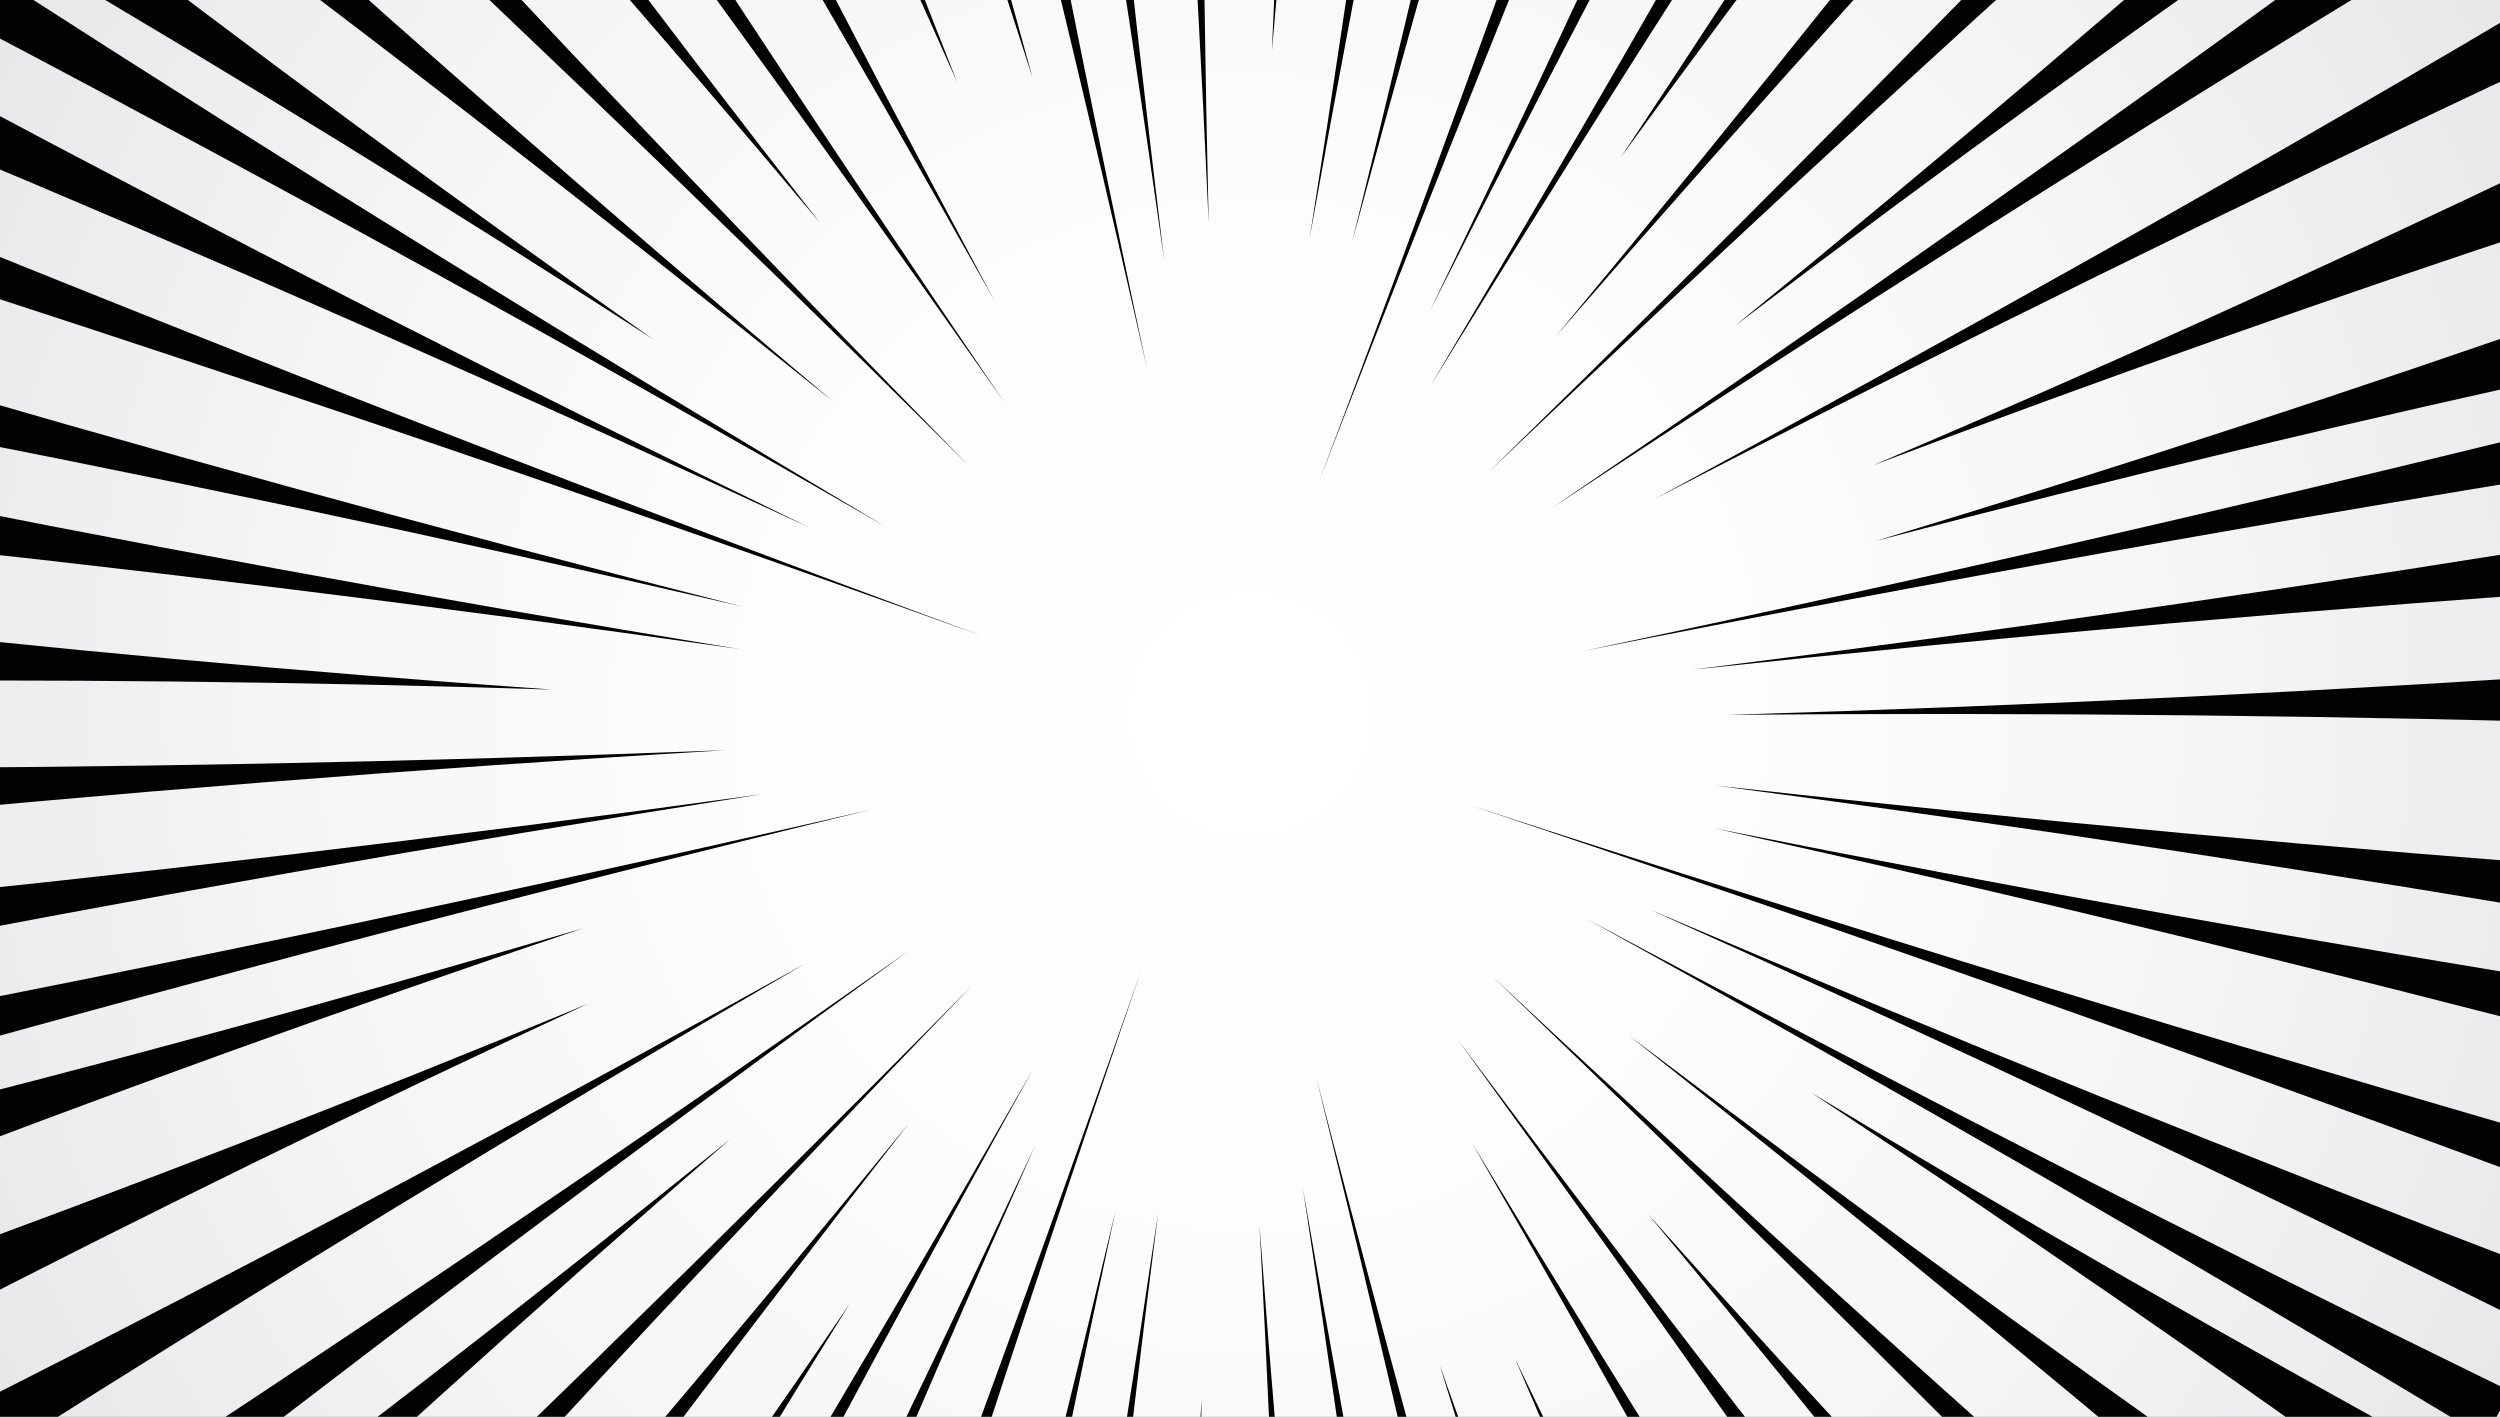 <?xml version="1.0" encoding="utf-8"?>
<!-- Generator: Adobe Illustrator 16.0.0, SVG Export Plug-In . SVG Version: 6.00 Build 0)  -->
<!DOCTYPE svg PUBLIC "-//W3C//DTD SVG 1.1//EN" "http://www.w3.org/Graphics/SVG/1.1/DTD/svg11.dtd">
<svg version="1.1" id="Layer_1" xmlns="http://www.w3.org/2000/svg" xmlns:xlink="http://www.w3.org/1999/xlink" x="0px" y="0px"
	 width="3200px" height="1813.502px" viewBox="0 0 3200 1813.502" enable-background="new 0 0 3200 1813.502" xml:space="preserve">
<rect x="0" y="0" width="3200" height="1813.502" fill="#808080" stroke="none"/>
<g>
	<defs>
		<rect id="SVGID_1_" y="0" width="3200" height="1813.501"/>
	</defs>
	<radialGradient id="SVGID_2_" cx="1600" cy="914.22" r="1858.409" gradientUnits="userSpaceOnUse">
		<stop  offset="0" style="stop-color:#FFFFFF"/>
		<stop  offset="0.337" style="stop-color:#FDFDFD"/>
		<stop  offset="0.664" style="stop-color:#F4F5F5"/>
		<stop  offset="1" style="stop-color:#E6E7E8"/>
	</radialGradient>
	<use xlink:href="#SVGID_1_"  overflow="visible" fill="url(#SVGID_2_)"/>
	<clipPath id="SVGID_3_">
		<use xlink:href="#SVGID_1_"  overflow="visible"/>
	</clipPath>
	<g clip-path="url(#SVGID_3_)">
		<path fill="#010201" d="M1653.101,2756.881c-5.999-396.351-19.638-792.581-40.937-1188.25
			c29.701,395.139,67.059,789.812,112.079,1183.658C1700.533,2754.316,1676.812,2755.816,1653.101,2756.881z"/>
		<path fill="#010201" d="M1830.553,2740.234c-46.508-407.709-100.836-814.431-162.965-1219.918
			c69.699,404.238,147.185,807.213,232.432,1208.608C1876.923,2733.117,1853.766,2736.958,1830.553,2740.234z"/>
		<path fill="#010201" d="M1987.246,2710.79c-92.707-445.592-193.51-889.362-302.364-1331.159
			c114.261,440.451,236.533,878.754,366.809,1314.863C2030.299,2700.281,2008.827,2705.772,1987.246,2710.79z"/>
		<path fill="#010201" d="M2111.078,2677.232c-82.775-311.974-172.204-621.978-268.256-929.907
			c107.696,304.048,221.947,605.808,342.689,905.112C2160.88,2661.226,2136.063,2669.495,2111.078,2677.232z"/>
		<path fill="#010201" d="M2293.096,2610.139c-111.617-292.839-229.563-583.168-353.706-870.704
			c135.813,282.236,277.755,561.554,425.774,837.84C2341.388,2588.738,2317.357,2599.695,2293.096,2610.139z"/>
		<path fill="#010201" d="M2468.105,2523.473c-187.936-357.498-382.766-711.28-584.332-1061.085
			c208.446,345.734,423.654,687.531,645.414,1025.076C2509.066,2499.85,2488.717,2511.883,2468.105,2523.473z"/>
		<path fill="#010201" d="M2628.584,2421.703c-247.576-368.314-501.786-731.93-762.603-1090.83
			c265.763,355.239,538.008,705.576,816.684,1050.966C2664.881,2395.436,2646.842,2408.729,2628.584,2421.703z"/>
		<path fill="#010201" d="M2735.959,2339.42c-203.323-266.097-412.113-527.799-626.262-784.986
			c222.943,249.572,451.188,494.562,684.51,734.72C2775.143,2306.305,2755.732,2323.079,2735.959,2339.42z"/>
		<path fill="#010201" d="M2876.659,2210.212c-316.597-326.157-638.971-646.529-967.014-961.004
			c331.956,310.333,669.495,614.7,1012.492,912.965C2907.286,2178.477,2892.085,2194.454,2876.659,2210.212z"/>
		<path fill="#010201" d="M2996.27,2075.777c-298.713-255.938-602.266-505.912-910.608-749.886
			c313.569,237.21,631.766,468.296,954.478,693.156C3025.872,2038.237,3011.246,2057.15,2996.27,2075.777z"/>
		<path fill="#010201" d="M3097.831,1936.792c-255.918-184.945-515.658-364.288-779.112-537.944
			c270.223,162.914,544.004,320.047,821.148,471.278C3126.326,1892.652,3112.311,1914.881,3097.831,1936.792z"/>
		<path fill="#010201" d="M3180.834,1840.003c-378.654-228.005-761.493-449.015-1148.177-662.828
			c389.634,208.367,783.239,409.612,1180.43,603.518C3202.708,1800.667,3191.964,1820.454,3180.834,1840.003z"/>
		<path fill="#010201" d="M3233.424,1693.192c-370.581-183.555-744.663-359.975-1121.874-529.086
			c380.216,162.247,763.676,317.228,1150.004,464.789C3252.604,1650.516,3243.224,1671.955,3233.424,1693.192z"/>
		<path fill="#010201" d="M3299.037,1530.602c-468.463-174.333-939.814-340.612-1413.888-498.77
			c475.26,154.663,953.055,301.145,1433.441,439.475C3312.366,1491.162,3305.921,1510.965,3299.037,1530.602z"/>
		<path fill="#010201" d="M3353.888,1340.769c-384.534-101.073-770.839-194.54-1158.876-280.402
			c389.748,77.758,780.963,147.863,1173.614,210.314C3364.151,1294.126,3359.24,1317.486,3353.888,1340.769z"/>
		<path fill="#010201" d="M3383.156,1186.308c-394.406-67.95-789.927-128.199-1186.533-180.754
			c397.585,44.424,796,81.116,1195.167,110.096C3389.37,1139.232,3386.471,1162.791,3383.156,1186.308z"/>
		<path fill="#010201" d="M-260.44,983.243c396.416-0.038,792.772-7.698,1188.735-23.006
			c-395.529,23.729-790.752,55.103-1185.221,94.136C-258.555,1030.658-259.758,1006.936-260.44,983.243z"/>
		<path fill="#010201" d="M-246.515,1160.771c408.426-40.288,815.867-88.383,1222.286-144.296
			c-405.311,63.512-809.331,134.8-1212.042,213.885C-240.11,1207.216-243.534,1184.012-246.515,1160.771z"/>
		<path fill="#010201" d="M-219.482,1317.827c447.001-85.856,892.215-179.812,1335.664-281.858
			c-442.15,107.472-882.296,222.98-1320.357,346.534C-209.669,1361.035-214.742,1339.465-219.482,1317.827z"/>
		<path fill="#010201" d="M-187.818,1442.136c313.176-77.945,624.556-162.601,933.913-253.899
			c-305.667,103.001-609.133,212.588-910.289,328.717C-172.598,1492.188-180.476,1467.241-187.818,1442.136z"/>
		<path fill="#010201" d="M-123.54,1625.191c294.529-107.104,586.636-220.576,876.024-340.283
			c-284.253,131.444-565.759,269.11-844.253,412.858C-102.895,1673.823-113.483,1649.616-123.54,1625.191z"/>
		<path fill="#010201" d="M-39.558,1801.556c360.376-182.458,717.042-371.824,1069.926-568.04
			C681.432,1436.679,336.459,1646.599-4.466,1863.201C-16.542,1842.873-28.248,1822.326-39.558,1801.556z"/>
		<path fill="#010201" d="M59.795,1963.601c371.988-241.89,739.529-490.596,1102.307-745.886
			C802.886,1478.014,448.394,1744.93,98.849,2018.292C85.474,2000.331,72.489,1982.064,59.795,1963.601z"/>
		<path fill="#010201" d="M140.455,2072.239c269.149-199.253,533.985-404.026,794.41-614.258
			c-252.966,219.156-501.345,443.606-745.043,673.278C172.965,2111.934,156.502,2092.259,140.455,2072.239z"/>
		<path fill="#010201" d="M267.513,2214.901c330.897-311.583,656.183-629.114,975.56-952.302
			c-315.303,327.163-624.803,660.099-928.219,998.501C298.786,2246.001,283.005,2230.595,267.513,2214.901z"/>
		<path fill="#010201" d="M400.112,2336.521c260.421-294.769,515.001-594.499,763.629-899.092
			c-241.95,309.924-477.837,624.559-707.607,943.839C437.176,2366.706,418.497,2351.778,400.112,2336.521z"/>
		<path fill="#010201" d="M537.504,2440.169c188.795-253.036,372.106-510.052,549.758-770.812
			c-167.022,267.712-328.304,539.034-483.769,813.865C581.184,2469.339,559.183,2454.983,537.504,2440.169z"/>
		<path fill="#010201" d="M642.001,2506.52c233.786-375.162,460.594-754.511,680.33-1137.924
			c-214.338,386.454-421.544,776.855-621.537,1171.072C681.002,2528.951,661.376,2517.943,642.001,2506.52z"/>
		<path fill="#010201" d="M778.926,2579.446c189.232-367.749,371.349-739.015,546.254-1113.642
			c-168.08,377.721-328.92,758.718-482.407,1142.746C821.311,2599.235,800.002,2589.58,778.926,2579.446z"/>
		<path fill="#010201" d="M940.453,2647.551c181.544-465.776,355.038-934.453,520.49-1406.059
			c-161.953,472.799-315.8,948.338-461.494,1426.494C979.662,2661.521,960.014,2654.656,940.453,2647.551z"/>
		<path fill="#010201" d="M1129.438,2705.288c106.97-382.897,206.373-767.746,298.189-1154.414
			c-83.746,388.49-159.856,778.618-228.317,1170.248C1175.924,2716.313,1152.633,2711.004,1129.438,2705.288z"/>
		<path fill="#010201" d="M1283.495,2736.397c73.98-393.252,140.283-787.919,198.873-1183.612
			c-50.487,396.825-93.26,794.694-128.308,1193.333C1330.497,2743.373,1306.97,2740.08,1283.495,2736.397z"/>
		<path fill="#010201" d="M1464.32,2755.751c31.354-321.05,55.9-642.705,73.668-964.589c-5.428,322.355-4.074,644.896,4.037,967.395
			C1516.155,2758.204,1490.235,2757.218,1464.32,2755.751z"/>
		<path fill="#010201" d="M1542.022-903.129c-5.905,396.398-4.209,792.774,5.121,1188.963
			c-17.775-395.901-43.169-791.461-76.216-1186.528C1494.638-901.936,1518.35-902.8,1542.022-903.129z"/>
		<path fill="#010201" d="M1364.475-891.893c34.061,408.977,75.926,817.111,125.621,1224.337
			c-57.313-406.212-122.419-811.313-195.317-1215.17C1317.969-886.24,1341.211-889.257,1364.475-891.893z"/>
		<path fill="#010201" d="M1207.106-867.275c78.977,448.208,166.086,894.902,261.296,1339.816
			c-100.655-443.713-209.4-885.646-326.179-1325.512C1163.761-858.17,1185.405-862.878,1207.106-867.275z"/>
		<path fill="#010201" d="M1082.345-837.546c73.119,314.332,152.979,627.01,239.492,937.701
			c-98.274-307.193-203.186-612.347-314.659-915.231C1032.061-823.13,1057.136-830.59,1082.345-837.546z"/>
		<path fill="#010201" d="M898.309-776.104c102.579,296.184,211.519,589.949,326.774,881.181
			c-127.06-286.254-260.384-569.849-399.835-850.501C849.371-756.171,873.731-766.4,898.309-776.104z"/>
		<path fill="#010201" d="M720.642-694.794c176.905,363.111,360.787,722.64,551.584,1078.49
			C1074.43,31.693,869.817-316.448,658.444-660.663C678.95-672.429,699.694-683.801,720.642-694.794z"/>
		<path fill="#010201" d="M557.049-597.917c236.195,375.65,479.258,746.922,728.994,1113.547
			C1031.261,152.511,769.748-206.042,501.754-559.688C519.945-572.762,538.365-585.53,557.049-597.917z"/>
		<path fill="#010201" d="M447.174-518.897C642.278-246.777,843.048,21.19,1049.27,284.754
			C833.997,28.495,613.344-223.264,387.389-470.442C406.975-487,426.91-503.155,447.174-518.897z"/>
		<path fill="#010201" d="M302.58-394.017c306.535,335.611,619.05,665.637,937.387,989.92
			C917.594,275.637,589.441-38.842,255.666-347.381C271.042-363.186,286.638-378.782,302.58-394.017z"/>
		<path fill="#010201" d="M178.972-263.283c290.749,264.85,586.631,524,887.366,777.201
			C760.157,267.31,449.102,26.623,133.398-207.946C148.211-226.704,163.424-245.143,178.972-263.283z"/>
		<path fill="#010201" d="M73.256-127.515C323.4,65.121,577.593,252.33,835.59,433.928C570.48,262.854,301.626,97.43,29.218-62.205
			C43.414-84.307,58.118-106.069,73.256-127.515z"/>
		<path fill="#010201" d="M5.339-24.07c371.566,239.508,747.37,472.067,1127.392,697.654
			C749.588,453.355,362.428,240.208-28.701,34.191C-17.697,14.563-6.34-4.855,5.339-24.07z"/>
		<path fill="#010201" d="M-69.663,111.684c364.835,194.867,733.228,382.64,1105.136,563.289
			C660.348,501.101,281.932,334.455-99.739,175.059C-90.099,153.745-80.073,132.618-69.663,111.684z"/>
		<path fill="#010201" d="M-140.203,272.122c462.865,188.666,928.908,369.39,1397.855,542.06
			C787.449,644.986,314.269,483.814-161.552,330.787C-154.795,311.1-147.637,291.557-140.203,272.122z"/>
		<path fill="#010201" d="M-200.853,460.191c381.161,112.84,764.52,218.179,1149.67,315.911
			c-387.114-89.7-776.081-171.815-1166.575-246.276C-212.609,506.508-206.945,483.293-200.853,460.191z"/>
		<path fill="#010201" d="M-234.344,613.801c392.08,80.007,785.686,152.346,1180.422,216.972
			C550.11,774.223,152.892,725.368-245.14,684.251C-242.015,660.718-238.425,637.224-234.344,613.801z"/>
		<path fill="#010201" d="M-256.465,794.446c320.545,36.222,641.78,65.64,963.354,88.251
			c-322.199-10.294-644.767-13.791-967.33-10.514C-259.677,846.288-258.362,820.368-256.465,794.446z"/>
		<path fill="#010201" d="M3400.84,927.712c-396.313-11.829-792.616-16.075-1188.922-12.715
			c396.144-11.824,791.994-31.254,1187.556-58.321C3400.357,880.38,3400.809,904.059,3400.84,927.712z"/>
		<path fill="#010201" d="M3392.272,750.209c-409.375,27.827-818.223,63.479-1226.091,106.939
			c407-51.108,813.105-110.018,1217.994-176.729C3387.354,703.644,3390.014,726.917,3392.272,750.209z"/>
		<path fill="#010201" d="M3370.08,592.571c-449.334,72.078-897.37,152.333-1343.653,240.677
			c445.163-93.817,888.769-195.766,1330.356-305.761C3361.624,549.105,3366.064,570.805,3370.08,592.571z"/>
		<path fill="#010201" d="M3342.295,467.396c-315.442,68.272-629.282,143.299-941.289,225.021
			c308.654-93.527,615.418-193.73,919.964-300.517C3328.611,416.911,3335.758,442.077,3342.295,467.396z"/>
		<path fill="#010201" d="M3283.667,282.431c-297.709,97.998-593.109,202.407-886.094,313.176
			c288.208-122.658,573.764-251.583,856.557-386.719C3264.499,233.179,3274.348,257.703,3283.667,282.431z"/>
		<path fill="#010201" d="M3256.558,78.221c-365.743,171.292-779.593,374.962-1138.27,560.26
			c354.953-192.36,757.714-416.932,1105.075-622.995C3234.85,36.157,3245.896,57.09,3256.558,78.221z"/>
		<path fill="#010201" d="M3110.713-61.615c-379.25,230.458-754.132,467.792-1124.557,711.937
			c367.024-249.256,729.417-505.207,1087.16-767.824C3086.099-99.096,3098.588-80.478,3110.713-61.615z"/>
		<path fill="#010201" d="M3033.35-172.706c-275.068,190.95-546.055,387.618-812.707,589.801
			c259.467-211.324,514.597-428.167,765.146-650.318C3002.067-213.399,3017.927-193.222,3033.35-172.706z"/>
		<path fill="#010201" d="M2910.67-319.205c-340.259,301.442-674.947,608.868-1004.044,922.265
			c325.143-317.496,644.524-640.799,958.127-969.884C2880.327-351.213,2895.633-335.335,2910.67-319.205z"/>
		<path fill="#010201" d="M2781.832-444.771c-269.252,286.71-532.834,578.585-790.601,875.463
			c251.229-302.396,496.63-609.778,735.959-921.865C2745.697-476.048,2763.948-460.614,2781.832-444.771z"/>
		<path fill="#010201" d="M2647.711-552.533c-196.444,247.215-387.471,498.49-572.997,753.711
			c175.092-262.465,344.608-528.786,508.372-798.706C2604.951-582.982,2626.502-567.987,2647.711-552.533z"/>
		<path fill="#010201" d="M2545.324-621.981c-245.112,367.81-483.444,740.112-714.784,1116.589
			c226.038-379.702,445.113-763.617,657.064-1151.5C2507.083-645.637,2526.301-633.956,2545.324-621.981z"/>
		<path fill="#010201" d="M2410.777-699.021c-200.404,361.75-393.846,727.296-580.16,1096.349
			c179.593-372.39,352.048-748.253,517.268-1127.396C2369.068-720.148,2390.011-709.75,2410.777-699.021z"/>
		<path fill="#010201" d="M2251.477-772.011c-195.753,459.888-383.634,923.125-563.502,1389.344
			c176.412-467.536,344.853-938.189,505.184-1411.597C2212.724-787.174,2232.18-779.778,2251.477-772.011z"/>
		<path fill="#010201" d="M2064.381-835.554c-118.704,379.399-229.92,761.057-333.576,1144.675
			C1826.453-76.555,1914.548-464.238,1995-853.524C2018.233-847.982,2041.378-842.03,2064.381-835.554z"/>
		<path fill="#010201" d="M1911.258-871.414C1825.24-480.58,1746.885-88.189,1676.212,305.56
			c62.62-395.097,117.535-791.47,164.729-1188.854C1864.436-879.766,1887.889-875.864,1911.258-871.414z"/>
		<path fill="#010201" d="M1730.849-896.312c-41.095,319.996-75.375,640.691-102.85,961.93
			c15.174-322.026,23.53-644.507,25.102-967.071C1679.011-900.275,1704.936-898.594,1730.849-896.312z"/>
	</g>
</g>
</svg>
